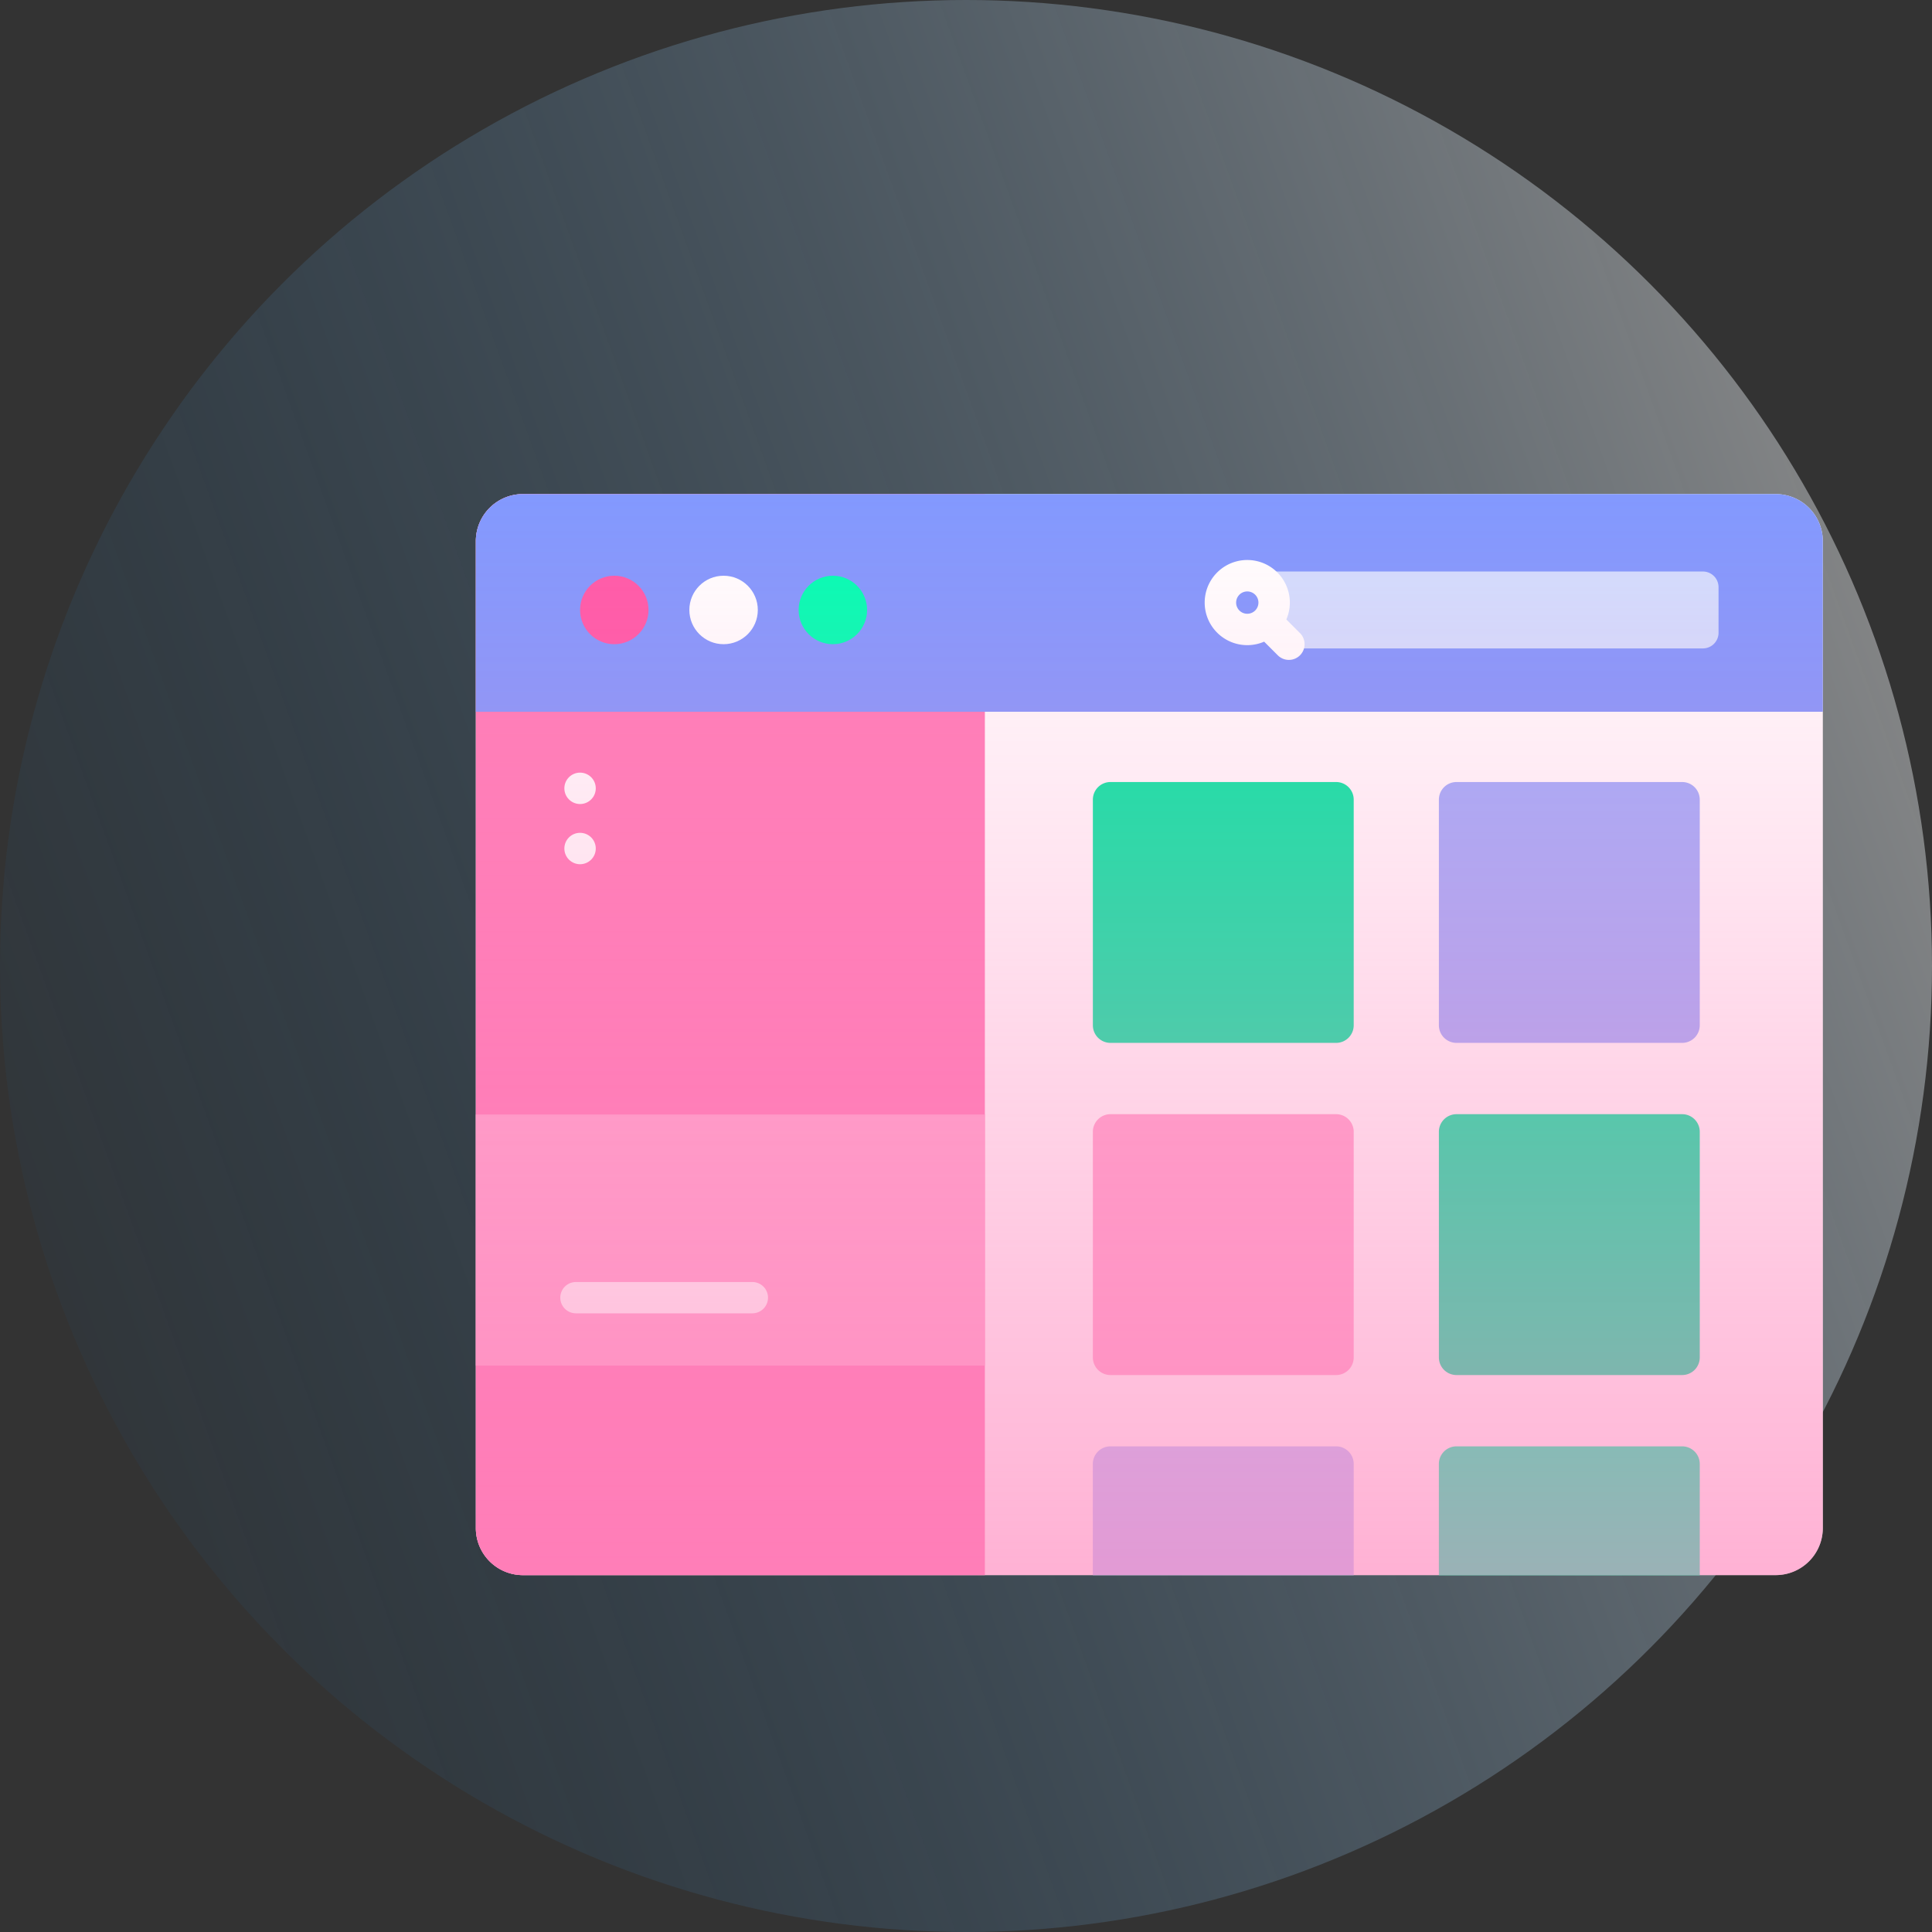 <svg xmlns="http://www.w3.org/2000/svg" xmlns:xlink="http://www.w3.org/1999/xlink" width="74.054" height="74.054" viewBox="0 0 74.054 74.054">
  <rect x="0" y="0" width="74.054" height="74.054" fill="#333333" stroke="none"/>
  <defs>
    <linearGradient id="linear-gradient" x1="0.974" y1="0.238" x2="-0.052" y2="0.609" gradientUnits="objectBoundingBox">
      <stop offset="0" stop-color="#fff"/>
      <stop offset="1" stop-color="#006bc0" stop-opacity="0.071"/>
    </linearGradient>
    <linearGradient id="linear-gradient-2" x1="0.5" x2="0.5" y2="1" gradientUnits="objectBoundingBox">
      <stop offset="0.003" stop-color="#ff7eb8" stop-opacity="0"/>
      <stop offset="1" stop-color="#ff7eb8" stop-opacity="0.6"/>
    </linearGradient>
  </defs>
  <g id="Web_App" data-name="Web App" transform="translate(-1295.999 -1768)">
    <g id="Angular_Development" data-name="Angular Development" transform="translate(1121.528 407)">
      <circle id="Ellipse_379" data-name="Ellipse 379" cx="37.027" cy="37.027" r="37.027" transform="translate(174.471 1361)" opacity="0.42" fill="url(#linear-gradient)"/>
    </g>
    <g id="Web_App-2" data-name="Web App" transform="translate(1272.708 1753.777)">
      <g id="Group_65325" data-name="Group 65325" transform="translate(41.53 26.223)">
        <g id="Group_65324" data-name="Group 65324" transform="translate(0 6.938)">
          <g id="Group_65319" data-name="Group 65319">
            <g id="Group_65316" data-name="Group 65316">
              <path id="Path_51996" data-name="Path 51996" d="M93.16,85.676V123.5a1.805,1.805,0,0,1-1.806,1.806H43.336A1.805,1.805,0,0,1,41.53,123.5V85.676a1.805,1.805,0,0,1,1.806-1.806H91.355A1.805,1.805,0,0,1,93.16,85.676Z" transform="translate(-41.53 -83.87)" fill="#fff"/>
              <g id="Group_65313" data-name="Group 65313" transform="translate(23.651 11.038)">
                <g id="Group_65311" data-name="Group 65311">
                  <path id="Path_51997" data-name="Path 51997" d="M247.339,185.565h-8.648a.675.675,0,0,1-.675-.675v-8.649a.675.675,0,0,1,.675-.675h8.648a.675.675,0,0,1,.675.675v8.649A.675.675,0,0,1,247.339,185.565Z" transform="translate(-238.016 -175.567)" fill="#01eca5"/>
                  <path id="Path_51998" data-name="Path 51998" d="M357.535,185.565h-8.649a.675.675,0,0,1-.675-.675v-8.649a.675.675,0,0,1,.675-.675h8.649a.675.675,0,0,1,.675.675v8.649A.675.675,0,0,1,357.535,185.565Z" transform="translate(-334.948 -175.567)" fill="#9fb0fe"/>
                </g>
                <g id="Group_65312" data-name="Group 65312" transform="translate(0 12.732)">
                  <path id="Path_51999" data-name="Path 51999" d="M247.339,291.338h-8.648a.675.675,0,0,1-.675-.675v-8.649a.675.675,0,0,1,.675-.675h8.648a.675.675,0,0,1,.675.675v8.649a.675.675,0,0,1-.675.675Z" transform="translate(-238.016 -281.34)" fill="#ffa8cf"/>
                  <path id="Path_52000" data-name="Path 52000" d="M357.535,291.338h-8.649a.675.675,0,0,1-.675-.675v-8.649a.675.675,0,0,1,.675-.675h8.649a.675.675,0,0,1,.675.675v8.649a.675.675,0,0,1-.675.675Z" transform="translate(-334.948 -281.34)" fill="#01eca5"/>
                </g>
              </g>
              <g id="Group_65315" data-name="Group 65315" transform="translate(23.651 36.501)">
                <g id="Group_65314" data-name="Group 65314">
                  <path id="Path_52001" data-name="Path 52001" d="M248.018,387.785v4.262h-10v-4.262a.675.675,0,0,1,.674-.675h8.648A.675.675,0,0,1,248.018,387.785Z" transform="translate(-238.02 -387.11)" fill="#b7c5ff"/>
                  <path id="Path_52002" data-name="Path 52002" d="M358.209,387.785v4.262h-10v-4.262a.675.675,0,0,1,.675-.675h8.648A.675.675,0,0,1,358.209,387.785Z" transform="translate(-334.947 -387.11)" fill="#02ffb3"/>
                </g>
              </g>
              <path id="Path_52003" data-name="Path 52003" d="M61.041,83.867H43.336a1.806,1.806,0,0,0-1.806,1.806V123.5a1.806,1.806,0,0,0,1.806,1.806H61.041V83.867Z" transform="translate(-41.53 -83.867)" fill="#ff7eb8"/>
              <path id="Path_52004" data-name="Path 52004" d="M41.53,281.441H61.041v9.625H41.53Z" transform="translate(-41.53 -257.66)" fill="#ffa8cf"/>
              <path id="Path_52005" data-name="Path 52005" d="M93.16,92.21V85.673a1.806,1.806,0,0,0-1.806-1.806H43.336a1.806,1.806,0,0,0-1.806,1.806V92.21Z" transform="translate(-41.53 -83.867)" fill="#8399fe"/>
            </g>
            <g id="Group_65318" data-name="Group 65318" transform="translate(3.995 2.528)">
              <g id="Group_65317" data-name="Group 65317" transform="translate(0 0.602)">
                <circle id="Ellipse_556" data-name="Ellipse 556" cx="1.312" cy="1.312" r="1.312" fill="#ff5ba8"/>
                <circle id="Ellipse_557" data-name="Ellipse 557" cx="1.312" cy="1.312" r="1.312" transform="translate(4.189)" fill="#fff"/>
                <circle id="Ellipse_558" data-name="Ellipse 558" cx="1.312" cy="1.312" r="1.312" transform="translate(8.378)" fill="#02ffb3"/>
              </g>
              <path id="Path_52006" data-name="Path 52006" d="M312.508,111.468H296.119V108.52h16.389a.6.6,0,0,1,.6.6v1.745A.6.6,0,0,1,312.508,111.468Z" transform="translate(-269.47 -108.08)" fill="#d2deff"/>
              <path id="Path_52007" data-name="Path 52007" d="M276.436,105.344a1.632,1.632,0,1,0-.508,2.651l.523.523a.6.6,0,1,0,.851-.851l-.523-.523A1.633,1.633,0,0,0,276.436,105.344Zm-1.457.851a.428.428,0,1,1,0,.606A.429.429,0,0,1,274.98,106.195Z" transform="translate(-249.707 -104.866)" fill="#fff"/>
            </g>
          </g>
          <g id="Group_65320" data-name="Group 65320" transform="translate(3.234 30.202)">
            <path id="Path_52008" data-name="Path 52008" d="M75.761,334.786H69a.6.6,0,0,0,0,1.2h6.762a.6.6,0,1,0,0-1.2Z" transform="translate(-68.397 -334.786)" fill="#fff"/>
          </g>
          <g id="Group_65323" data-name="Group 65323" transform="translate(3.393 10.677)">
            <g id="Group_65321" data-name="Group 65321">
              <circle id="Ellipse_559" data-name="Ellipse 559" cx="0.602" cy="0.602" r="0.602" fill="#fff"/>
            </g>
            <g id="Group_65322" data-name="Group 65322" transform="translate(0 2.307)">
              <circle id="Ellipse_560" data-name="Ellipse 560" cx="0.602" cy="0.602" r="0.602" fill="#fff"/>
            </g>
          </g>
        </g>
      </g>
      <path id="Path_52014" data-name="Path 52014" d="M93.16,85.676V123.5a1.805,1.805,0,0,1-1.806,1.806H43.336A1.805,1.805,0,0,1,41.53,123.5V85.676a1.805,1.805,0,0,1,1.806-1.806H91.355A1.805,1.805,0,0,1,93.16,85.676Z" transform="translate(0 -50.708)" fill="url(#linear-gradient-2)"/>
    </g>
  </g>
</svg>
